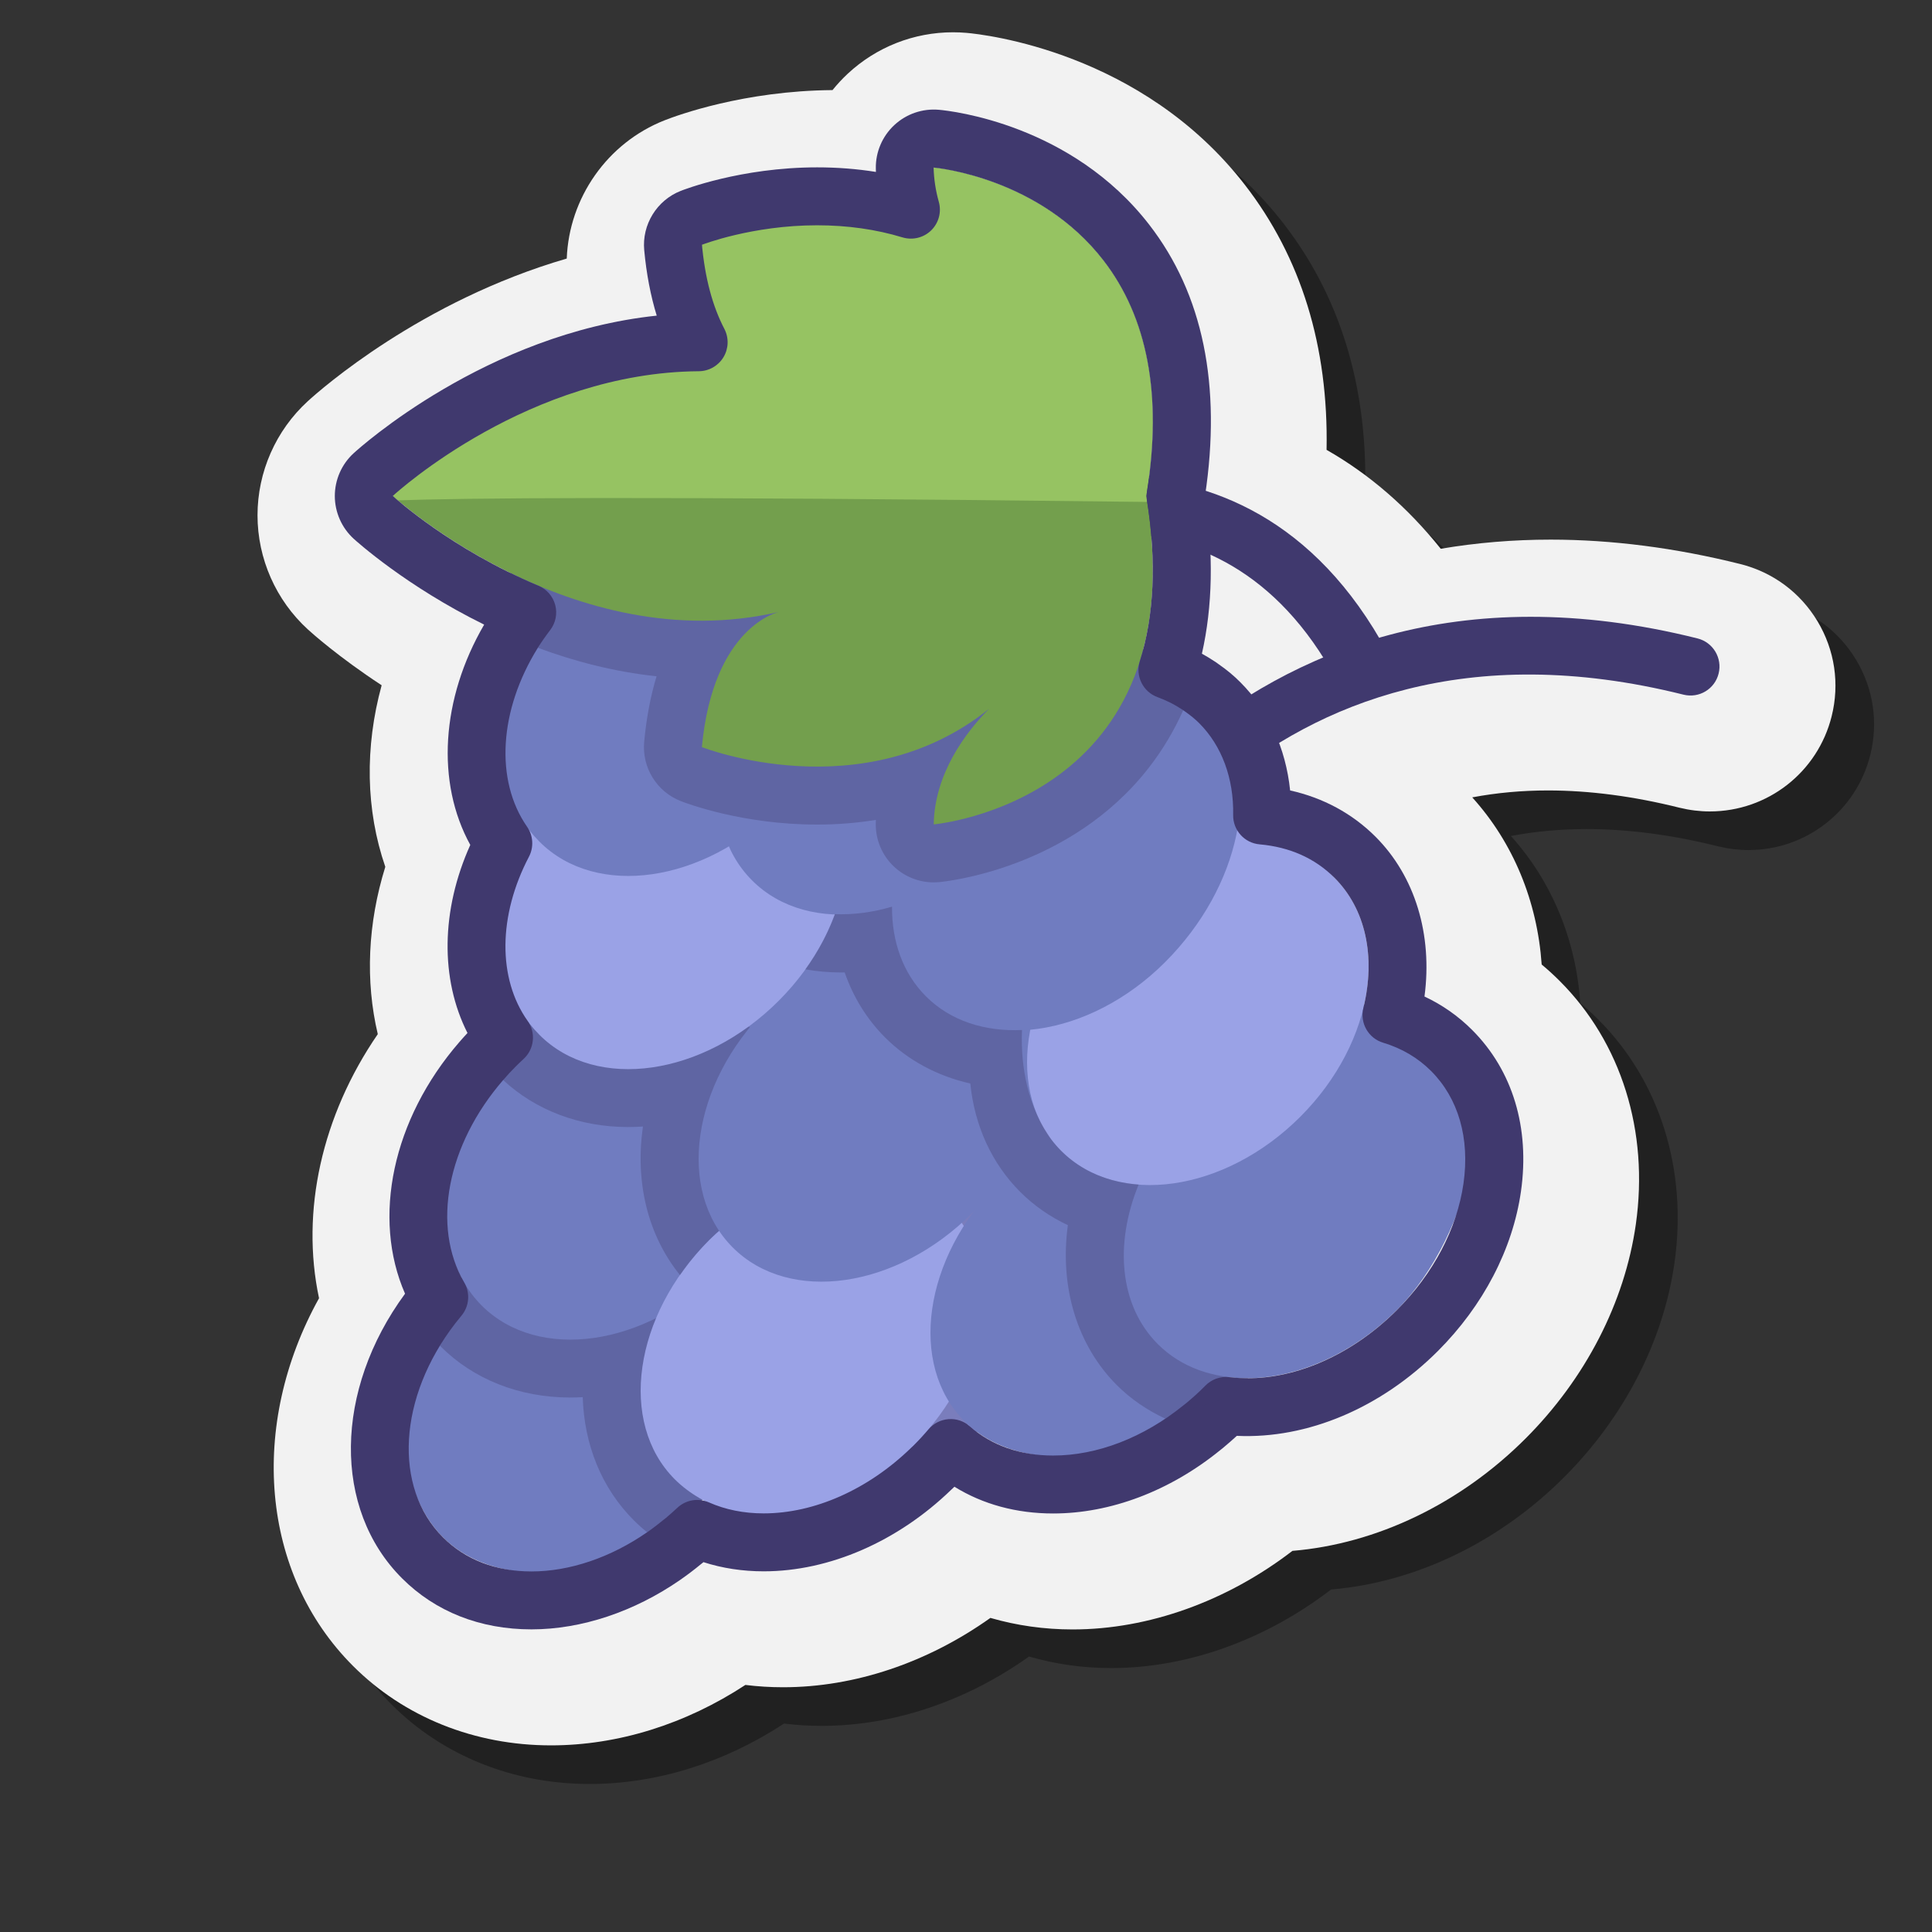 <svg xmlns="http://www.w3.org/2000/svg"  viewBox="0 0 100 100" width="100px" height="100px"><rect x="0" y="0" width="100" height="100" fill="#333333" stroke="none"/><g id="Слой_2"><path d="M96.075,34.158c-0.893-1.489-2.312-2.541-3.996-2.963c-3.354-0.839-6.656-1.264-9.816-1.264 c-1.931,0-3.834,0.159-5.69,0.473c-1.714-2.141-3.688-3.852-5.91-5.12c0.103-5.35-1.313-9.952-4.23-13.718 C61.098,4.677,52.937,3.78,52.024,3.701c-0.233-0.02-0.464-0.03-0.695-0.03c-2.031,0-3.968,0.763-5.454,2.148 c-0.283,0.264-0.544,0.546-0.784,0.844c-4.582,0.036-8.039,1.307-8.694,1.565c-2.969,1.169-4.944,4.022-5.062,7.155 c-7.553,2.196-12.733,6.771-13.405,7.385c-1.654,1.512-2.602,3.665-2.601,5.906C15.33,30.915,18.345,31.489,20,33 c0.215,0.197-0.474,3.006,1.754,4.469c-0.879,3.206-0.822,6.46,0.189,9.398c-0.91,2.927-1.04,5.909-0.389,8.659 c-2.897,4.218-3.998,9.173-3.041,13.669c-3.641,6.561-3.034,14.24,1.759,19.033c2.651,2.651,6.29,4.111,10.246,4.111 c3.467,0,6.965-1.097,10.064-3.128c0.641,0.08,1.292,0.12,1.951,0.12c3.714,0,7.485-1.281,10.73-3.589 c1.359,0.394,2.791,0.597,4.255,0.597c3.939,0,7.992-1.464,11.378-4.067c4.355-0.363,8.687-2.436,12.064-5.813 c3.105-3.105,5.132-7.039,5.709-11.079c0.689-4.82-0.748-9.416-3.942-12.609c-0.298-0.298-0.608-0.581-0.93-0.849 c-0.228-3.277-1.471-6.301-3.594-8.651c1.265-0.239,2.575-0.358,3.927-0.358c2.14,0,4.426,0.3,6.793,0.892 c0.534,0.13,1.056,0.194,1.577,0.194c2.989,0,5.582-2.025,6.306-4.924C97.227,37.394,96.968,35.647,96.075,34.158z" opacity=".35"/><path fill="#f2f2f2" d="M94.075,32.158c-0.893-1.489-2.312-2.541-3.996-2.963c-3.354-0.839-6.656-1.264-9.816-1.264 c-1.931,0-3.834,0.159-5.69,0.473c-1.714-2.141-3.688-3.852-5.91-5.12c0.103-5.35-1.313-9.952-4.23-13.718 C59.098,2.677,50.937,1.78,50.024,1.701c-0.233-0.02-0.464-0.03-0.695-0.03c-2.031,0-3.968,0.763-5.454,2.148 c-0.283,0.264-0.544,0.546-0.784,0.844c-4.582,0.036-8.039,1.307-8.694,1.565c-2.969,1.169-4.944,4.022-5.062,7.155 c-7.553,2.196-12.733,6.771-13.405,7.385c-1.654,1.512-2.602,3.665-2.601,5.906c0.001,2.241,0.951,4.394,2.606,5.905 c0.215,0.197,1.591,1.428,3.819,2.891c-0.879,3.206-0.822,6.46,0.189,9.398c-0.91,2.927-1.04,5.909-0.389,8.659 c-2.897,4.218-3.998,9.173-3.041,13.669c-3.641,6.561-3.034,14.24,1.759,19.033c2.651,2.651,6.29,4.111,10.246,4.111 c3.467,0,6.965-1.097,10.064-3.128c0.641,0.08,1.292,0.12,1.951,0.12c3.714,0,7.485-1.281,10.73-3.589 c1.359,0.394,2.791,0.597,4.255,0.597c3.939,0,7.992-1.464,11.378-4.067c4.355-0.363,8.687-2.436,12.064-5.813 c3.105-3.105,5.132-7.039,5.709-11.079c0.689-4.82-0.748-9.416-3.942-12.609c-0.298-0.298-0.608-0.581-0.93-0.849 c-0.228-3.277-1.471-6.301-3.594-8.651c1.265-0.239,2.575-0.358,3.927-0.358c2.14,0,4.426,0.3,6.793,0.892 c0.534,0.13,1.056,0.194,1.577,0.194c2.989,0,5.582-2.025,6.306-4.924C95.227,35.394,94.968,33.647,94.075,32.158z"/><ellipse cx="53" cy="60.5" fill="#707cc0" rx="10" ry="7.5" transform="rotate(-45.001 53 60.5)"/><ellipse cx="44" cy="49.5" fill="#707cc0" rx="10" ry="7.5" transform="rotate(-45.001 44 49.5)"/><path fill="#707cc0" d="M37.071,65.429C40,68.358,39.905,74.095,36,78s-10.142,4.5-13.071,1.571S20.095,69.905,24,66 S34.142,62.5,37.071,65.429z"/><path fill="#40396e" d="M24,66c-0.765,0.765-0.709,2.79-1.231,3.649c0.014,0.014,0.025,0.03,0.038,0.043 c1.705,1.705,4.085,2.643,6.702,2.643c0.217,0,0.435-0.006,0.653-0.019c0.075,2.458,0.973,4.704,2.644,6.376 c0.218,0.218,0.448,0.423,0.687,0.615C34.122,78.871,35.428,78.572,36,78c3.905-3.905,4-9.642,1.071-12.571 C34.142,62.5,27.905,62.095,24,66z" opacity=".35"/><path fill="#40396e" d="M70.501,36c-0.534,0-1.051-0.285-1.321-0.789c-6.23-11.569-17.573-6.565-18.055-6.348 c-0.747,0.343-1.642,0.014-1.986-0.738c-0.346-0.752-0.019-1.641,0.732-1.987c0.144-0.065,14.37-6.428,21.949,7.651 c0.394,0.729,0.12,1.639-0.609,2.031C70.985,35.942,70.741,36,70.501,36z"/><path fill="#40396e" d="M54.499,51c-0.197,0-0.397-0.039-0.59-0.121c-0.762-0.326-1.114-1.208-0.788-1.97 c0.095-0.222,9.797-22.105,34.743-15.864c0.804,0.201,1.292,1.016,1.091,1.819c-0.2,0.803-1.009,1.291-1.819,1.091 c-22.492-5.624-30.91,13.326-31.257,14.136C55.635,50.659,55.081,51,54.499,51z"/><path fill="#707cc0" d="M39.071,53.429c2.929,2.929,2.137,8.469-1.768,12.374s-9.445,4.697-12.374,1.768S22.095,57.905,26,54 S36.142,50.5,39.071,53.429z"/><path fill="#9aa2e6" d="M51,63c2.929,2.929,1.905,9.095-2,13s-11.142,3.5-14.071,0.571s-2.137-8.469,1.768-12.374 S48.071,60.071,51,63z"/><path fill="#40396e" d="M41.466,61.182c0.053-0.019,0.107-0.036,0.161-0.054C41.573,61.146,41.52,61.164,41.466,61.182z" opacity=".35"/><path fill="#40396e" d="M40.042,61.778c0.324-0.161,0.663-0.306,1.008-0.44C40.712,61.467,40.376,61.612,40.042,61.778z" opacity=".35"/><path fill="#40396e" d="M41.05,61.338c0.139-0.053,0.277-0.109,0.417-0.156C41.326,61.232,41.188,61.284,41.05,61.338z" opacity=".35"/><path fill="#40396e" d="M40.042,61.778c-0.001,0.001-0.003,0.001-0.004,0.002c1.3-3.099,1.044-6.34-0.967-8.351 C36.142,50.5,29.905,48.095,26,52c-0.23,0.23,0.249,3.662,0.041,3.902c1.686,1.566,3.965,2.433,6.467,2.433 c0.256,0,0.513-0.009,0.771-0.026c-0.409,2.845,0.225,5.594,1.918,7.689c0.435-0.626,0.93-1.232,1.499-1.802 C37.724,63.169,38.866,62.364,40.042,61.778z" opacity=".35"/><path fill="#40396e" d="M50,62c-1.828-1.828-5.338-1.891-8.373-0.871c2.81-0.898,5.629-0.515,7.444,1.3 c2.929,2.929,2.137,8.469-1.768,12.374c-0.05,0.05-0.104,0.094-0.155,0.143c0,0,0,0,0,0.001C47.2,74.898,48.95,75.05,49,75 C52.905,71.095,52.929,64.929,50,62z" opacity=".35"/><ellipse cx="45" cy="57.5" fill="#707cc0" rx="10" ry="7.5" transform="rotate(-45.001 45 57.5)"/><path fill="#9aa2e6" d="M42.071,39.429c2.929,2.929,2.137,8.469-1.768,12.374s-9.445,4.697-12.374,1.768S23.095,42.905,27,39 S39.142,36.5,42.071,39.429z"/><path fill="#707cc0" d="M64.071,59.429C67,62.358,66.905,68.095,63,72s-10.142,4.5-13.071,1.571s-2.137-8.469,1.768-12.374 C55.602,57.291,61.142,56.5,64.071,59.429z"/><path fill="#707cc0" d="M42.071,29.429c2.929,2.929,2.137,8.469-1.768,12.374s-9.445,4.697-12.374,1.768S23.095,32.905,27,29 S39.142,26.5,42.071,29.429z"/><path fill="#707cc0" d="M75,53c2.929,2.929,1.209,10.898-2.697,14.803s-9.445,4.697-12.374,1.768s-2.137-8.469,1.768-12.374 C65.602,53.291,72.071,50.071,75,53z"/><ellipse cx="46" cy="38.5" fill="#707cc0" rx="10" ry="7.5" transform="rotate(-45.001 46 38.5)"/><path fill="#9aa2e6" d="M69.071,45.429c2.929,2.929,2.137,8.469-1.768,12.374s-9.445,4.697-12.374,1.768s-2.137-8.469,1.768-12.374 c1.88-1.88,4.139-6.828,6.303-7.197C65.331,39.602,67.552,43.91,69.071,45.429z"/><path fill="#707cc0" d="M63,37c2.335,3.421,1.209,8.898-2.697,12.803s-9.445,4.697-12.374,1.768s-2.137-8.469,1.768-12.374 S57.929,29.571,63,37z"/><path fill="#40396e" d="M56,32c0.011-1.792-1.725,0.633-2.929-0.571c-2.328-2.328-6.306-2.298-9.801-0.229 c-0.288-0.655-0.683-1.255-1.199-1.771C39.142,26.5,31.905,26.095,28,30c-0.729,0.729,0.347,2.713-0.161,3.529 c1.865,0.693,3.934,1.241,6.145,1.475c-0.295,0.973-0.52,2.094-0.641,3.387c-0.124,1.33,0.645,2.582,1.888,3.071 c0.317,0.125,3.205,1.218,7.061,1.218c1.039,0,2.056-0.082,3.043-0.243c-0.002,0.061-0.004,0.123-0.005,0.185 c-0.014,0.849,0.333,1.665,0.954,2.244c0.558,0.52,1.289,0.805,2.045,0.805c0.087,0,0.174-0.004,0.261-0.011 c0.275-0.024,6.788-0.648,10.889-5.945c0.707-0.913,1.294-1.9,1.767-2.957C59.51,35.575,58.349,31.301,56,32z" opacity=".35"/><g><path fill="#739f4d" d="M51.187,14.648c-6.535-5.254-14.858-1.978-14.858-1.978c0.589,6.297,4,7,4,7c-10.714-2.491-20,6-20,6 s9.286,8.491,20,6c0,0-3.411,0.703-4,7c0,0,8.323,3.276,14.858-1.978c-1.167,1.185-2.814,3.32-2.858,5.978c0,0,13.649-1.189,11-17 c2.649-15.811-11-17-11-17C48.373,11.328,50.02,13.463,51.187,14.648z"/></g><g><path fill="#96c362" d="M48.329,8.671C48.373,11.328,45.833,9.815,47,11c-6.535-5.254-10.671,1.671-10.671,1.671 C36.919,18.968,35,18,35,18c-10.714-2.491-14.671,7.671-14.671,7.671s0.092,0.084,0.263,0.228 c3.108-0.112,12.221-0.237,38.78,0.081c-0.016-0.105-0.026-0.203-0.043-0.31C61.978,9.86,48.329,8.671,48.329,8.671z"/></g><g><path fill="#40396e" d="M27.508,84.336c-2.654,0-4.971-0.914-6.7-2.644c-3.595-3.594-3.51-9.737,0.157-14.73 c-1.718-3.926-0.655-9.024,2.809-13.023c0.138-0.159,0.279-0.317,0.423-0.471c-1.418-2.796-1.374-6.364,0.145-9.735 c-1.778-3.227-1.519-7.562,0.718-11.403c-4.036-1.983-6.63-4.332-6.752-4.443c-0.619-0.564-0.976-1.371-0.978-2.211 c0-0.846,0.356-1.653,0.978-2.22c0.294-0.269,6.852-6.189,15.684-7.119c-0.316-1.03-0.533-2.162-0.647-3.386 c-0.125-1.322,0.652-2.586,1.89-3.071c0.118-0.047,3.104-1.218,7.06-1.218c1.042,0,2.06,0.079,3.043,0.237 c-0.002-0.06-0.004-0.12-0.005-0.18c-0.016-0.844,0.332-1.662,0.953-2.242c0.625-0.581,1.46-0.869,2.31-0.795 c0.693,0.062,6.872,0.762,10.886,5.945c2.781,3.59,3.753,8.313,2.889,14.044c0.448,2.982,0.394,5.721-0.161,8.164 c0.231,0.127,0.438,0.252,0.635,0.384c-0.001-0.002-0.002-0.002-0.002-0.002c0.003,0,0.062,0.038,0.111,0.072 c0.021,0.015,0.109,0.078,0.13,0.095c0.397,0.273,0.771,0.581,1.112,0.924c1.463,1.463,2.356,3.42,2.581,5.605 c1.708,0.379,3.217,1.193,4.419,2.394c2.052,2.052,2.96,5.074,2.535,8.272c0.921,0.432,1.747,1.01,2.465,1.729 c2.1,2.1,2.998,5.071,2.528,8.366c-0.426,2.976-1.951,5.905-4.296,8.251c-2.938,2.938-6.743,4.562-10.41,4.394 c-0.219,0.201-0.458,0.41-0.729,0.636l-0.15,0.119c-2.59,2.1-5.659,3.263-8.627,3.263c-1.9,0-3.642-0.475-5.111-1.385 c-0.016,0.016-0.03,0.03-0.034,0.034l-0.126,0.117c-2.773,2.686-6.312,4.228-9.71,4.228c-1.093,0-2.139-0.159-3.121-0.475 c-0.017,0.015-0.033,0.028-0.05,0.042c-0.014,0.011-0.085,0.067-0.099,0.078c-0.308,0.256-0.672,0.532-1.052,0.797 C32.824,83.426,30.091,84.336,27.508,84.336z M42.292,11.661c-3.365,0-5.932,0.998-5.958,1.008 c0.156,1.721,0.548,3.184,1.157,4.35c0.242,0.464,0.226,1.02-0.043,1.468c-0.27,0.448-0.753,0.724-1.276,0.728 c-8.762,0.06-15.556,6.194-15.841,6.455c0.121,0.114,3.044,2.76,7.537,4.646c0.429,0.18,0.749,0.547,0.869,0.995 s0.025,0.927-0.256,1.296c-0.254,0.335-0.461,0.631-0.643,0.923c-2.01,3.227-2.229,6.861-0.558,9.26 c0.32,0.459,0.357,1.059,0.098,1.554c-1.597,3.048-1.624,6.303-0.069,8.496c0.438,0.616,0.348,1.462-0.21,1.973 c-0.139,0.127-0.273,0.257-0.406,0.39c-0.216,0.216-0.438,0.453-0.649,0.699c-2.907,3.356-3.716,7.566-2.015,10.481 c0.317,0.544,0.261,1.228-0.141,1.713l-0.322,0.4c-2.954,3.825-3.227,8.488-0.638,11.077c1.154,1.154,2.738,1.765,4.579,1.765 c1.978,0,4.104-0.72,5.986-2.028c0.31-0.214,0.605-0.439,0.881-0.668c0.011-0.009,0.08-0.063,0.091-0.071 c0.193-0.163,0.401-0.348,0.594-0.528c0.44-0.413,1.082-0.52,1.633-0.28c0.857,0.379,1.811,0.57,2.834,0.57 c2.625,0,5.403-1.233,7.622-3.384c0.021-0.02,0.07-0.063,0.091-0.082l0.044-0.042c0.295-0.295,0.541-0.562,0.776-0.841 c0.26-0.309,0.634-0.499,1.036-0.529c0.399-0.033,0.8,0.104,1.103,0.371c1.122,0.989,2.612,1.513,4.31,1.513 c2.282,0,4.681-0.926,6.755-2.606l0.136-0.107c0.334-0.278,0.631-0.544,0.903-0.817l0.079-0.08 c0.324-0.335,0.783-0.502,1.251-0.446c2.917,0.354,6.179-0.981,8.672-3.475c1.889-1.89,3.112-4.217,3.446-6.554 c0.334-2.338-0.263-4.405-1.679-5.821c-0.681-0.68-1.515-1.172-2.479-1.462c-0.765-0.229-1.215-1.018-1.025-1.792 c0.654-2.682,0.109-5.141-1.496-6.746c-1.011-1.01-2.314-1.591-3.875-1.729c-0.785-0.069-1.383-0.734-1.368-1.522 c0.036-1.893-0.588-3.579-1.757-4.749c-0.214-0.213-0.456-0.412-0.765-0.627c-0.029-0.017-0.104-0.07-0.132-0.089 c-0.188-0.125-0.389-0.241-0.591-0.344c-0.246-0.121-0.457-0.211-0.671-0.289c-0.753-0.275-1.157-1.095-0.916-1.859 c0.745-2.369,0.87-5.167,0.371-8.314c-0.024-0.156-0.024-0.314,0-0.471c0.791-4.985,0.03-9.014-2.261-11.972 c-3.292-4.252-8.561-4.774-8.783-4.794c0.015,0.589,0.104,1.185,0.269,1.772c0.149,0.527-0.002,1.094-0.393,1.478 c-0.393,0.384-0.961,0.521-1.485,0.365C45.346,11.871,43.857,11.661,42.292,11.661z"/></g><g><path fill="#40396e" d="M43.135,40.926c-0.021-0.042-0.04-0.085-0.062-0.126C43.096,40.841,43.114,40.884,43.135,40.926z" opacity=".35"/><path fill="#40396e" d="M42.716,40.218c-0.034-0.049-0.063-0.101-0.098-0.149C42.653,40.118,42.682,40.169,42.716,40.218z" opacity=".35"/><path fill="#40396e" d="M54.929,59.571c-0.185-0.185-0.357-0.385-0.518-0.598c-0.072-0.096-0.131-0.199-0.197-0.299 c-0.946-1.421-1.403-3.343-1.316-5.361c-1.917,0.088-3.694-0.465-4.97-1.741c-1.204-1.204-1.769-2.852-1.758-4.643 c-1.005,0.299-2.005,0.424-2.959,0.388c-0.359,0.974-0.865,1.939-1.525,2.856c0.59,0.104,1.197,0.161,1.82,0.161 c0.071,0,0.142-0.001,0.214-0.002c0.444,1.279,1.149,2.423,2.087,3.362c1.189,1.19,2.712,2.005,4.416,2.388 c0.22,2.178,1.104,4.132,2.584,5.612c0.713,0.713,1.546,1.29,2.465,1.72c-0.435,3.214,0.484,6.228,2.535,8.28 c0.724,0.724,1.575,1.301,2.509,1.735C61.008,72.965,63.375,72.625,64,72c0.218-0.218,0.415-0.443,0.603-0.671 c-1.804,0.018-3.463-0.547-4.674-1.758c-1.992-1.992-2.252-5.189-0.992-8.26C57.394,61.197,55.989,60.631,54.929,59.571z" opacity=".35"/><path fill="#40396e" d="M43.453,41.68c-0.008-0.022-0.015-0.043-0.022-0.065C43.438,41.637,43.445,41.659,43.453,41.68z" opacity=".35"/></g></g></svg>